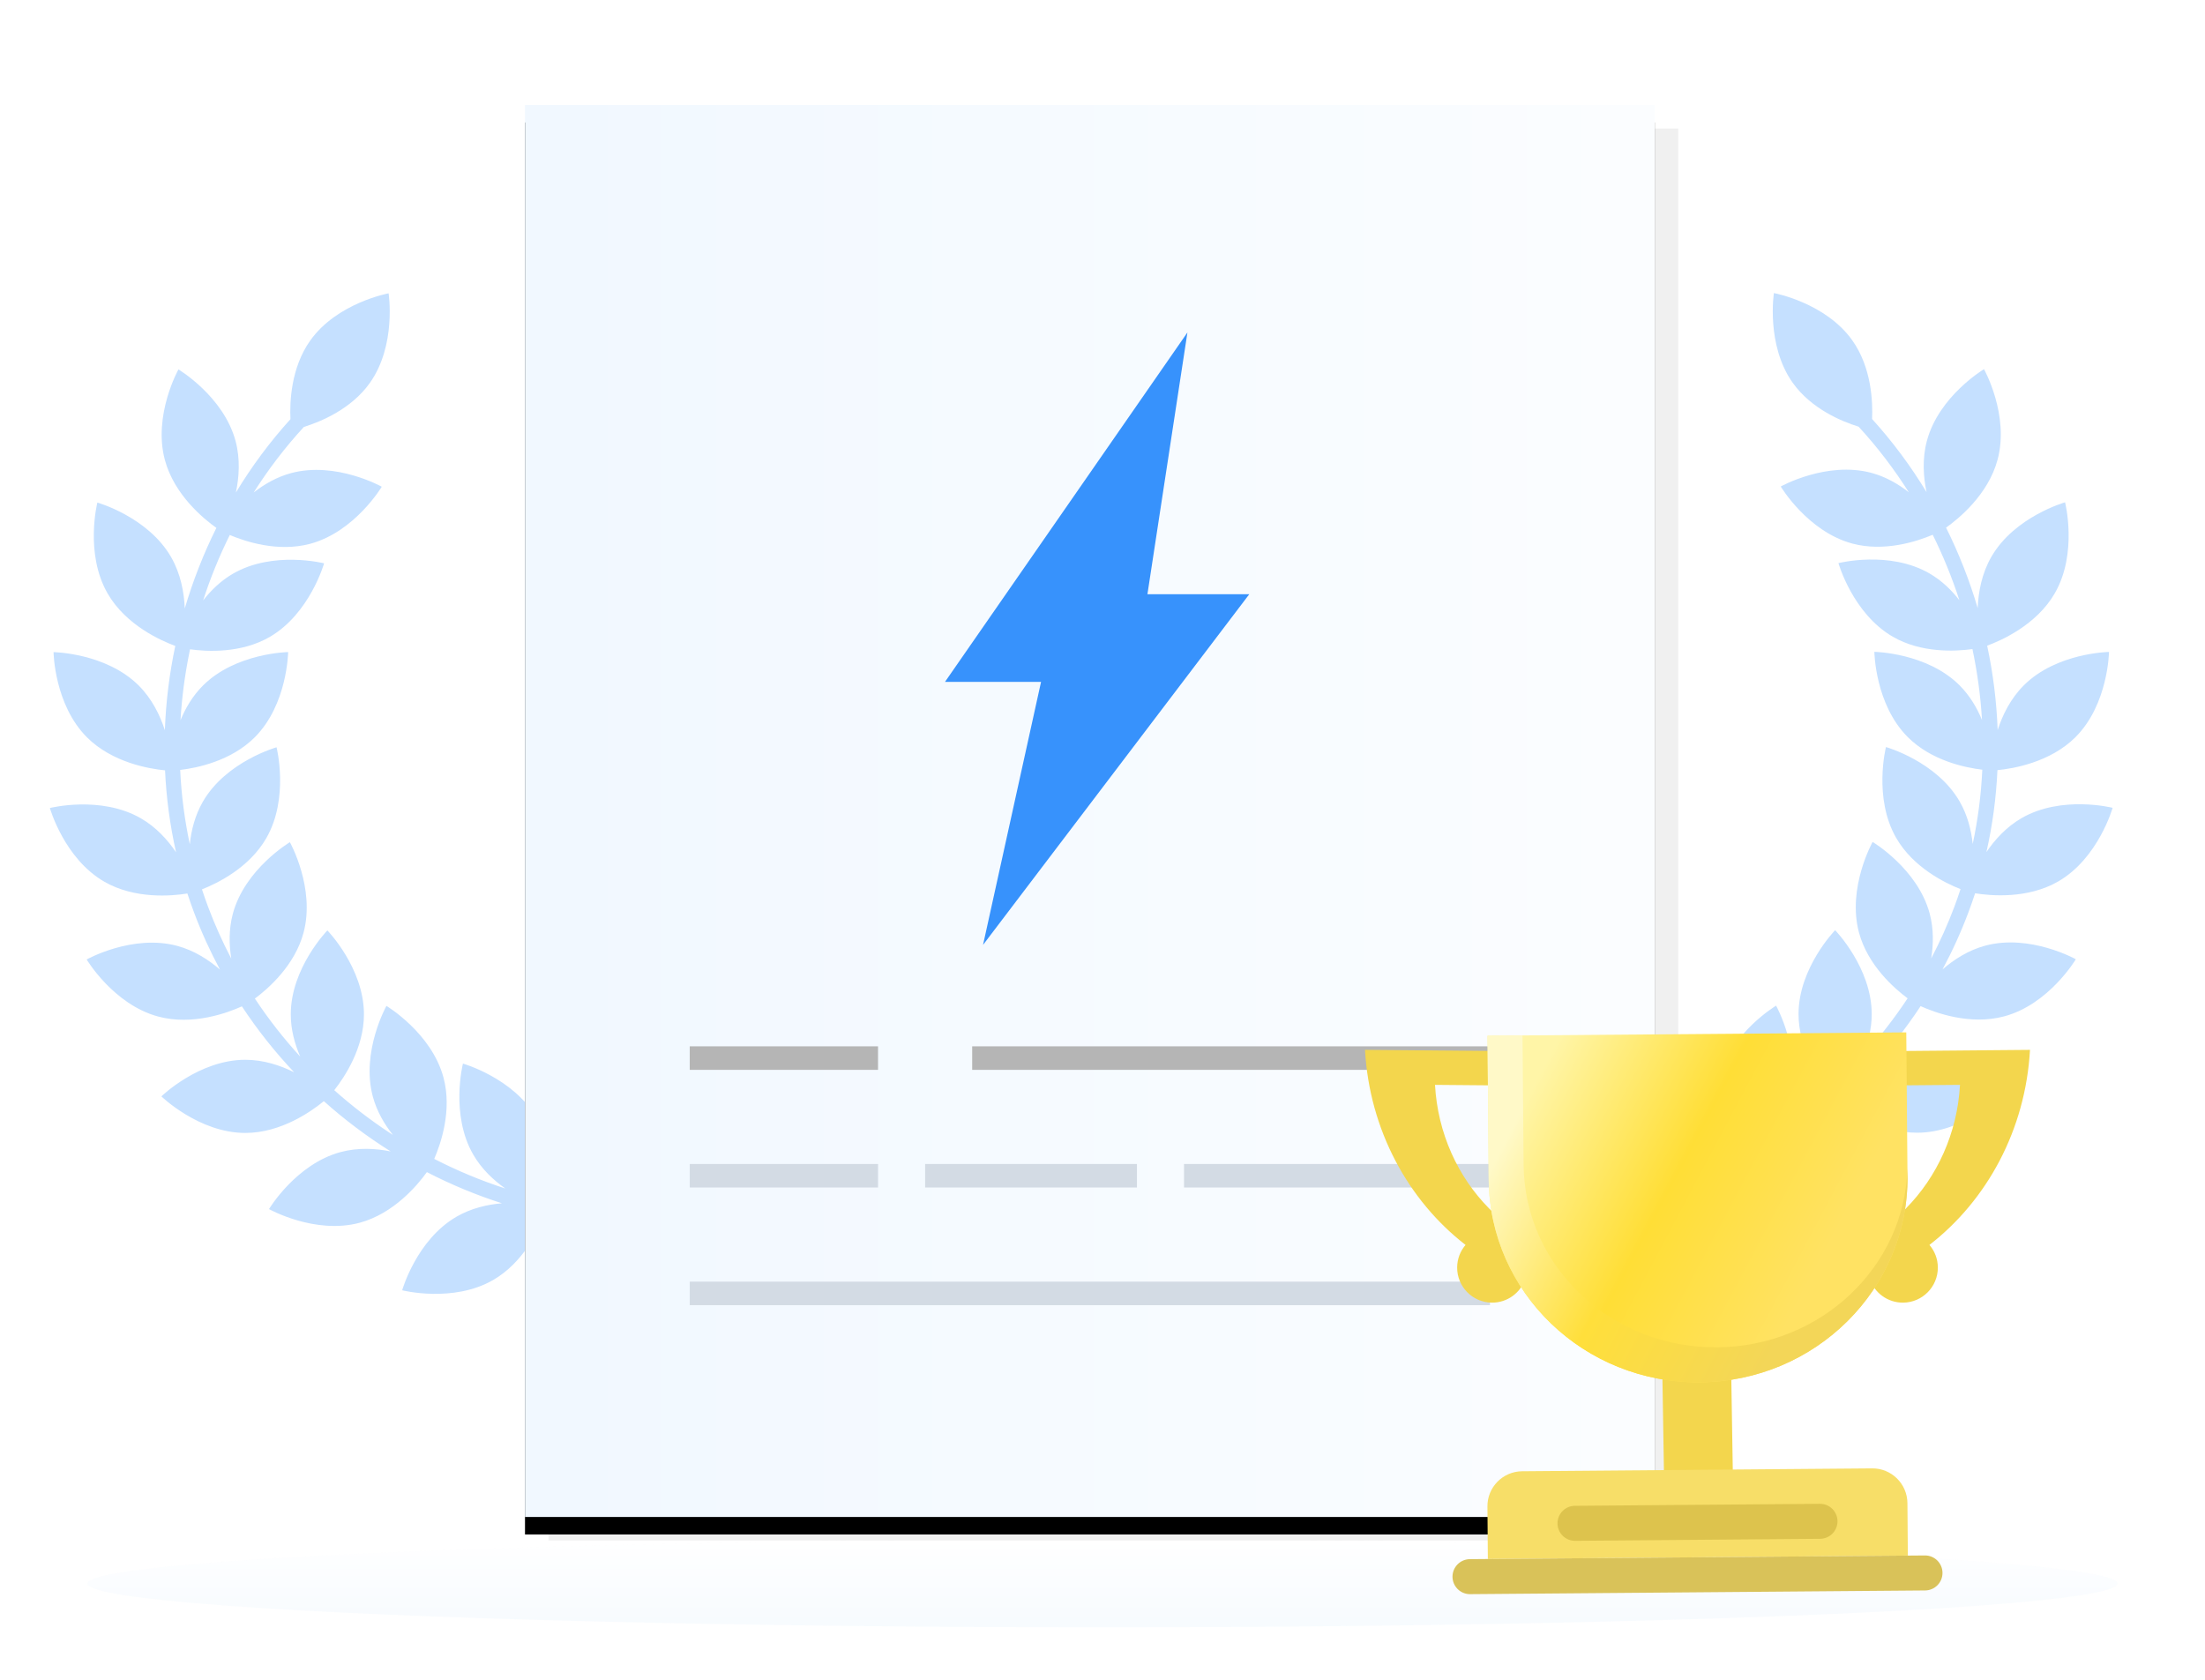 <svg xmlns="http://www.w3.org/2000/svg" xmlns:xlink="http://www.w3.org/1999/xlink" width="126" height="96" viewBox="0 0 126 96">
    <defs>
        <linearGradient id="prefix__b" x1="50%" x2="50%" y1="0%" y2="100%">
            <stop offset="0%" stop-color="#FFF"/>
            <stop offset="100%" stop-color="#DDEDFC"/>
        </linearGradient>
        <linearGradient id="prefix__f" x1="2.699%" x2="98.049%" y1="50%" y2="50%">
            <stop offset="0%" stop-color="#F1F8FF"/>
            <stop offset="100%" stop-color="#FBFDFF"/>
        </linearGradient>
        <linearGradient id="prefix__g" x1="0%" x2="75.458%" y1="40.002%" y2="73.29%">
            <stop offset="0%" stop-color="#FFF5A7"/>
            <stop offset="50.018%" stop-color="#FFDE36"/>
            <stop offset="100%" stop-color="#FFE263"/>
        </linearGradient>
        <linearGradient id="prefix__h" x1="0%" x2="75.458%" y1="40.175%" y2="72.886%">
            <stop offset="0%" stop-color="#FFF9C8"/>
            <stop offset="47.543%" stop-color="#FFDF3B"/>
            <stop offset="100%" stop-color="#F3D658"/>
        </linearGradient>
        <path id="prefix__a" d="M0 0L126 0 126 96 0 96z"/>
        <path id="prefix__e" d="M0 0H64.556V80.695H0z"/>
        <filter id="prefix__d" width="110.8%" height="108.7%" x="-5.4%" y="-3.1%" filterUnits="objectBoundingBox">
            <feOffset dy="1" in="SourceAlpha" result="shadowOffsetOuter1"/>
            <feGaussianBlur in="shadowOffsetOuter1" result="shadowBlurOuter1" stdDeviation="1"/>
            <feColorMatrix in="shadowBlurOuter1" values="0 0 0 0 0 0 0 0 0 0 0 0 0 0 0 0 0 0 0.044 0"/>
        </filter>
    </defs>
    <g fill="none" fill-rule="evenodd">
        <mask id="prefix__c" fill="#fff">
            <use xlink:href="#prefix__a"/>
        </mask>
        <ellipse cx="63" cy="90.5" fill="url(#prefix__b)" mask="url(#prefix__c)" opacity=".5" rx="58" ry="2.5"/>
        <g fill="#C5E0FF" mask="url(#prefix__c)">
            <path d="M110.427 30.568c-.918.387-2.763.982-4.579.497-2.56-.688-4.091-3.262-4.091-3.262s2.617-1.463 5.175-.78c.827.223 1.548.643 2.143 1.11-.84-1.328-1.797-2.584-2.868-3.748-.97-.3-2.708-1.02-3.769-2.513-1.532-2.16-1.072-5.122-1.072-5.122s2.945.54 4.48 2.702c1.1 1.549 1.175 3.509 1.13 4.494 1.175 1.295 2.215 2.698 3.113 4.181-.184-.871-.256-1.909.02-2.937.687-2.56 3.262-4.092 3.262-4.092s1.464 2.614.776 5.173c-.538 2.004-2.235 3.381-2.944 3.883.737 1.477 1.34 3.018 1.808 4.599.037-.914.23-1.978.784-2.936 1.325-2.295 4.209-3.11 4.209-3.11s.736 2.906-.588 5.2c-1.045 1.81-3.058 2.698-3.864 2.993.34 1.585.54 3.2.6 4.821.275-.852.733-1.792 1.491-2.55 1.87-1.872 4.871-1.912 4.871-1.912s-.04 2.995-1.915 4.869c-1.45 1.448-3.573 1.8-4.459 1.886-.073 1.57-.28 3.137-.63 4.681.482-.71 1.14-1.438 2.011-1.941 2.294-1.324 5.2-.588 5.2-.588s-.813 2.882-3.108 4.209c-1.746 1.007-3.846.822-4.75.676-.118.363-.245.724-.38 1.084-.424 1.13-.92 2.22-1.482 3.267.648-.562 1.472-1.097 2.446-1.359 2.559-.685 5.172.778 5.172.778s-1.533 2.578-4.092 3.263c-1.96.526-3.953-.21-4.778-.584-.887 1.346-1.888 2.605-2.985 3.768.785-.392 1.748-.714 2.788-.714 2.649 0 4.797 2.09 4.797 2.09s-2.149 2.09-4.797 2.091c-2.05 0-3.799-1.25-4.486-1.817-1.19 1.065-2.468 2.026-3.817 2.874.855-.173 1.86-.232 2.857.035 2.557.686 4.093 3.26 4.093 3.26s-2.615 1.467-5.176.782c-1.96-.527-3.318-2.162-3.846-2.897-1.374.712-2.807 1.309-4.283 1.783.828.07 1.746.279 2.583.762 2.295 1.325 3.11 4.209 3.11 4.209s-2.905.736-5.2-.588c-1.709-.987-2.597-2.839-2.939-3.72-1.45.324-2.93.53-4.428.611.724.283 1.477.705 2.105 1.333 1.87 1.873 1.912 4.87 1.912 4.87s-2.995-.039-4.869-1.914c-1.36-1.362-1.753-3.317-1.867-4.284-.458-.02-.919-.054-1.38-.1-1.009-.102-2.01-.26-3-.471.603.454 1.192 1.04 1.62 1.78 1.323 2.294.587 5.2.587 5.2s-2.882-.813-4.209-3.108c-.953-1.653-.838-3.623-.699-4.595-1.683-.539-3.311-1.24-4.855-2.091l-.46-.26.432-.75c1.608.93 3.316 1.686 5.087 2.26.31-.831 1.2-2.796 2.978-3.822 2.294-1.324 5.2-.588 5.2-.588s-.814 2.885-3.108 4.209c-.974.561-2.057.752-2.982.786l.554.126c.97.208 1.953.363 2.942.463.427.043.853.076 1.278.097.088-.9.446-2.998 1.883-4.433 1.872-1.876 4.868-1.914 4.868-1.914s-.042 2.998-1.912 4.87c-.755.757-1.693 1.215-2.543 1.492 1.571-.062 3.123-.266 4.64-.601-.144-.926-.307-2.986.684-4.704 1.325-2.295 4.21-3.11 4.21-3.11s.736 2.906-.589 5.2c-.48.832-1.165 1.469-1.843 1.943 1.404-.454 2.767-1.022 4.075-1.696-.386-.89-1.029-2.787-.528-4.65.686-2.556 3.26-4.093 3.26-4.093s1.462 2.617.778 5.175c-.228.853-.666 1.592-1.149 2.198 1.18-.764 2.3-1.618 3.35-2.556-.604-.77-1.695-2.422-1.696-4.335 0-2.648 2.091-4.796 2.091-4.796s2.09 2.148 2.091 4.797c0 .88-.23 1.703-.538 2.412.945-1.032 1.812-2.139 2.589-3.315-.778-.578-2.28-1.897-2.78-3.761-.685-2.56.78-5.176.78-5.176s2.574 1.532 3.26 4.09c.237.887.216 1.779.088 2.567.497-.947.938-1.929 1.319-2.943.126-.337.245-.676.357-1.017-.898-.354-2.704-1.24-3.673-2.92-1.324-2.294-.588-5.2-.588-5.2s2.885.814 4.209 3.108c.454.786.665 1.644.748 2.432.3-1.402.482-2.822.548-4.245-.975-.116-2.908-.514-4.257-1.862-1.875-1.872-1.91-4.874-1.91-4.874s2.996.045 4.869 1.915c.59.592.999 1.294 1.281 1.98-.08-1.363-.264-2.718-.546-4.052-.988.136-2.923.233-4.55-.706-2.294-1.328-3.107-4.207-3.107-4.207s2.902-.739 5.197.586c.704.406 1.269.96 1.713 1.532-.415-1.28-.924-2.532-1.524-3.74z"/>
        </g>
        <g fill="#C5E0FF" mask="url(#prefix__c)">
            <path d="M10.198 21.113s2.575 1.532 3.263 4.091c.276 1.031.203 2.07.018 2.945.9-1.489 1.941-2.894 3.118-4.192-.046-.985.03-2.944 1.129-4.492 1.532-2.16 4.48-2.702 4.48-2.702s.46 2.962-1.072 5.122c-1.06 1.493-2.797 2.212-3.768 2.513-1.071 1.163-2.03 2.42-2.87 3.748.596-.467 1.317-.887 2.144-1.11 2.559-.683 5.175.78 5.175.78s-1.535 2.576-4.091 3.262c-1.825.488-3.68-.117-4.593-.503-.6 1.207-1.11 2.458-1.524 3.74.444-.572 1.009-1.126 1.713-1.533 2.295-1.325 5.2-.588 5.2-.588s-.816 2.88-3.11 4.209c-1.627.94-3.563.842-4.55.705l-.055.269c-.251 1.247-.416 2.512-.49 3.783.281-.685.69-1.387 1.28-1.979 1.873-1.87 4.87-1.915 4.87-1.915s-.036 3.002-1.911 4.874c-1.349 1.348-3.282 1.746-4.258 1.863.068 1.423.25 2.843.55 4.245.082-.788.293-1.646.747-2.433 1.324-2.294 4.21-3.108 4.21-3.108s.735 2.906-.589 5.2c-.969 1.679-2.775 2.566-3.673 2.92.112.34.23.68.357 1.017.381 1.014.822 1.996 1.318 2.941-.127-.787-.147-1.679.089-2.564.686-2.56 3.26-4.09 3.26-4.09s1.465 2.616.78 5.175c-.5 1.864-2.002 3.183-2.78 3.762.778 1.176 1.646 2.284 2.59 3.316-.308-.708-.54-1.534-.539-2.414 0-2.649 2.091-4.797 2.091-4.797s2.091 2.148 2.09 4.796c0 1.913-1.09 3.566-1.696 4.336.978.872 2.017 1.673 3.107 2.396l.244.16c-.483-.606-.92-1.346-1.15-2.2-.682-2.557.78-5.174.78-5.174s2.573 1.537 3.26 4.093c.5 1.864-.143 3.76-.529 4.651 1.305.671 2.665 1.239 4.064 1.692-.675-.474-1.357-1.11-1.835-1.938-1.325-2.294-.588-5.2-.588-5.2s2.884.815 4.209 3.11c.99 1.716.828 3.774.683 4.702 1.518.335 3.072.539 4.643.6-.849-.276-1.787-.734-2.542-1.49-1.87-1.873-1.911-4.871-1.911-4.871s2.995.038 4.867 1.914c1.437 1.434 1.795 3.533 1.883 4.434.425-.022.852-.055 1.278-.098.997-.1 1.987-.257 2.964-.468l.532-.121c-.925-.034-2.008-.225-2.982-.786-2.294-1.324-3.108-4.21-3.108-4.21s2.906-.735 5.2.589c1.778 1.026 2.668 2.99 2.977 3.822 1.609-.52 3.166-1.193 4.643-2.008l.446-.251.432.749c-1.681.97-3.468 1.76-5.32 2.354.14.97.255 2.94-.698 4.593-1.324 2.294-4.21 3.109-4.21 3.109s-.735-2.906.588-5.2c.428-.741 1.019-1.328 1.623-1.783-.99.212-1.991.37-3 .472-.46.046-.922.08-1.381.103-.113.964-.506 2.92-1.866 4.28-1.874 1.876-4.87 1.916-4.87 1.916s.043-2.998 1.913-4.871c.628-.628 1.38-1.05 2.105-1.334-1.499-.08-2.98-.286-4.43-.61-.341.88-1.23 2.734-2.94 3.721-2.295 1.325-5.2.588-5.2.588s.815-2.884 3.11-4.208c.84-.485 1.76-.694 2.591-.764-1.478-.473-2.913-1.07-4.289-1.781-.527.734-1.885 2.368-3.845 2.895-2.56.685-5.176-.782-5.176-.782s1.537-2.574 4.093-3.26c.998-.267 2.004-.208 2.86-.036-1.351-.846-2.63-1.808-3.821-2.873-.686.566-2.436 1.818-4.485 1.817-2.648 0-4.797-2.09-4.797-2.09s2.148-2.092 4.797-2.091c1.04 0 2.003.322 2.789.714-1.098-1.162-2.098-2.422-2.985-3.767-.824.372-2.818 1.109-4.779.583-2.559-.685-4.092-3.263-4.092-3.263s2.613-1.463 5.172-.778c.974.262 1.799.797 2.447 1.358-.563-1.046-1.06-2.137-1.483-3.266-.135-.36-.262-.72-.38-1.084-.904.146-3.004.331-4.75-.676-2.295-1.327-3.108-4.21-3.108-4.21s2.906-.735 5.2.589c.872.503 1.53 1.232 2.011 1.942-.35-1.545-.557-3.113-.63-4.683-.886-.085-3.009-.437-4.459-1.885-1.875-1.874-1.912-4.871-1.912-4.871s2.997.042 4.871 1.912c.756.758 1.214 1.698 1.49 2.55.058-1.62.259-3.233.595-4.817-.802-.293-2.818-1.182-3.864-2.993-1.324-2.295-.588-5.2-.588-5.2s2.884.815 4.21 3.11c.553.96.747 2.026.784 2.942.467-1.582 1.071-3.125 1.807-4.605-.706-.5-2.406-1.878-2.944-3.883-.685-2.561.776-5.173.776-5.173z"/>
        </g>
        <g mask="url(#prefix__c)">
            <g>
                <path fill="#F0F0F0" d="M1.345 1.345L65.901 1.345 65.901 82.04 1.345 82.04z" transform="translate(30 6)"/>
                <g transform="translate(30 6)">
                    <use fill="#000" filter="url(#prefix__d)" xlink:href="#prefix__e"/>
                    <use fill="url(#prefix__f)" xlink:href="#prefix__e"/>
                </g>
                <path fill="#D3DBE4" d="M9.414 67.246H55.141V68.591H9.414zM37.658 60.521L55.141 60.521 55.141 61.866 37.658 61.866zM22.864 60.521H34.968V61.866H22.864zM9.414 60.521H20.173V61.866H9.414z" transform="translate(30 6)"/>
                <path fill="#B5B5B5" d="M25.553 53.797H57.831V55.142H25.553zM9.414 53.797H20.173V55.142H9.414z" transform="translate(30 6)"/>
            </g>
        </g>
        <g mask="url(#prefix__c)">
            <g>
                <path fill="#F3D64D" d="M38 1c-.257 4.575-2.46 8.601-5.746 11.148.296.344.476.791.48 1.281.009 1.104-.88 2.008-1.984 2.017-.884.007-1.64-.563-1.91-1.358-1.476.577-3.07.898-4.734.911-1.798.017-3.52-.327-5.106-.968-1.585.64-3.307.985-5.106.968-1.664-.013-3.258-.334-4.734-.91-.27.794-1.026 1.364-1.91 1.357-1.104-.01-1.993-.913-1.984-2.017.004-.49.184-.937.48-1.281C2.46 9.6.257 5.575 0 1l19 .165L38 1zm-4 2l-6.234.054c-.764 4.04-3.067 7.486-6.229 9.624.811.218 1.662.33 2.539.322C29.382 12.956 33.689 8.54 34 3zM4 3c.311 5.541 4.618 9.956 9.924 10 .877.008 1.728-.104 2.54-.322-3.163-2.138-5.466-5.583-6.23-9.624zm15 .13l-5 .044c.256 3.606 2.205 6.706 5 8.414 2.796-1.709 4.744-4.808 5-8.414l-5-.044z" transform="translate(78 59)"/>
                <path fill="#F3D64D" d="M17 18L20.935 18 21 26 17.065 26z" transform="translate(78 59) rotate(-.461 19 22)"/>
                <path fill="url(#prefix__g)" d="M7 .19l.069 8.228c.053 6.45 5.455 11.637 12.063 11.582 6.607-.052 11.92-5.326 11.868-11.776L30.93 0 7 .19z" transform="translate(78 59)"/>
                <path fill="url(#prefix__h)" d="M9 .174l.063 7.402C9.112 13.381 14.064 18.05 20.121 18c5.928-.046 10.72-4.594 10.875-10.231l.004.455c.052 6.45-5.261 11.724-11.868 11.776-6.608.055-12.01-5.132-12.063-11.582L7 .19l2-.016z" transform="translate(78 59)"/>
                <path fill="#F7DE68" d="M8.98 25.082l20-.164c1.104-.009 2.006.88 2.016 1.984l.024 3-24 .196-.024-3c-.009-1.104.88-2.007 1.984-2.016z" transform="translate(78 59)"/>
                <path fill="#D9C259" d="M5.992 30.106l26-.212c.552-.005 1.003.44 1.008.991.004.553-.44 1.004-.992 1.009l-26 .212c-.552.005-1.003-.44-1.008-.991-.004-.553.44-1.004.992-1.009z" transform="translate(78 59)"/>
                <path fill="#DDC34D" fill-rule="nonzero" d="M11.992 27.057l14-.114c.552-.005 1.003.44 1.008.991.004.553-.44 1.004-.992 1.009l-14 .114c-.552.005-1.003-.44-1.008-.991-.004-.553.44-1.004.992-1.009z" transform="translate(78 59)"/>
            </g>
        </g>
        <path fill="#3792FC" d="M56.174 54L59.489 38.968 54 38.968 67.853 19 65.568 33.958 71.389 33.958z" mask="url(#prefix__c)"/>
    </g>
</svg>
